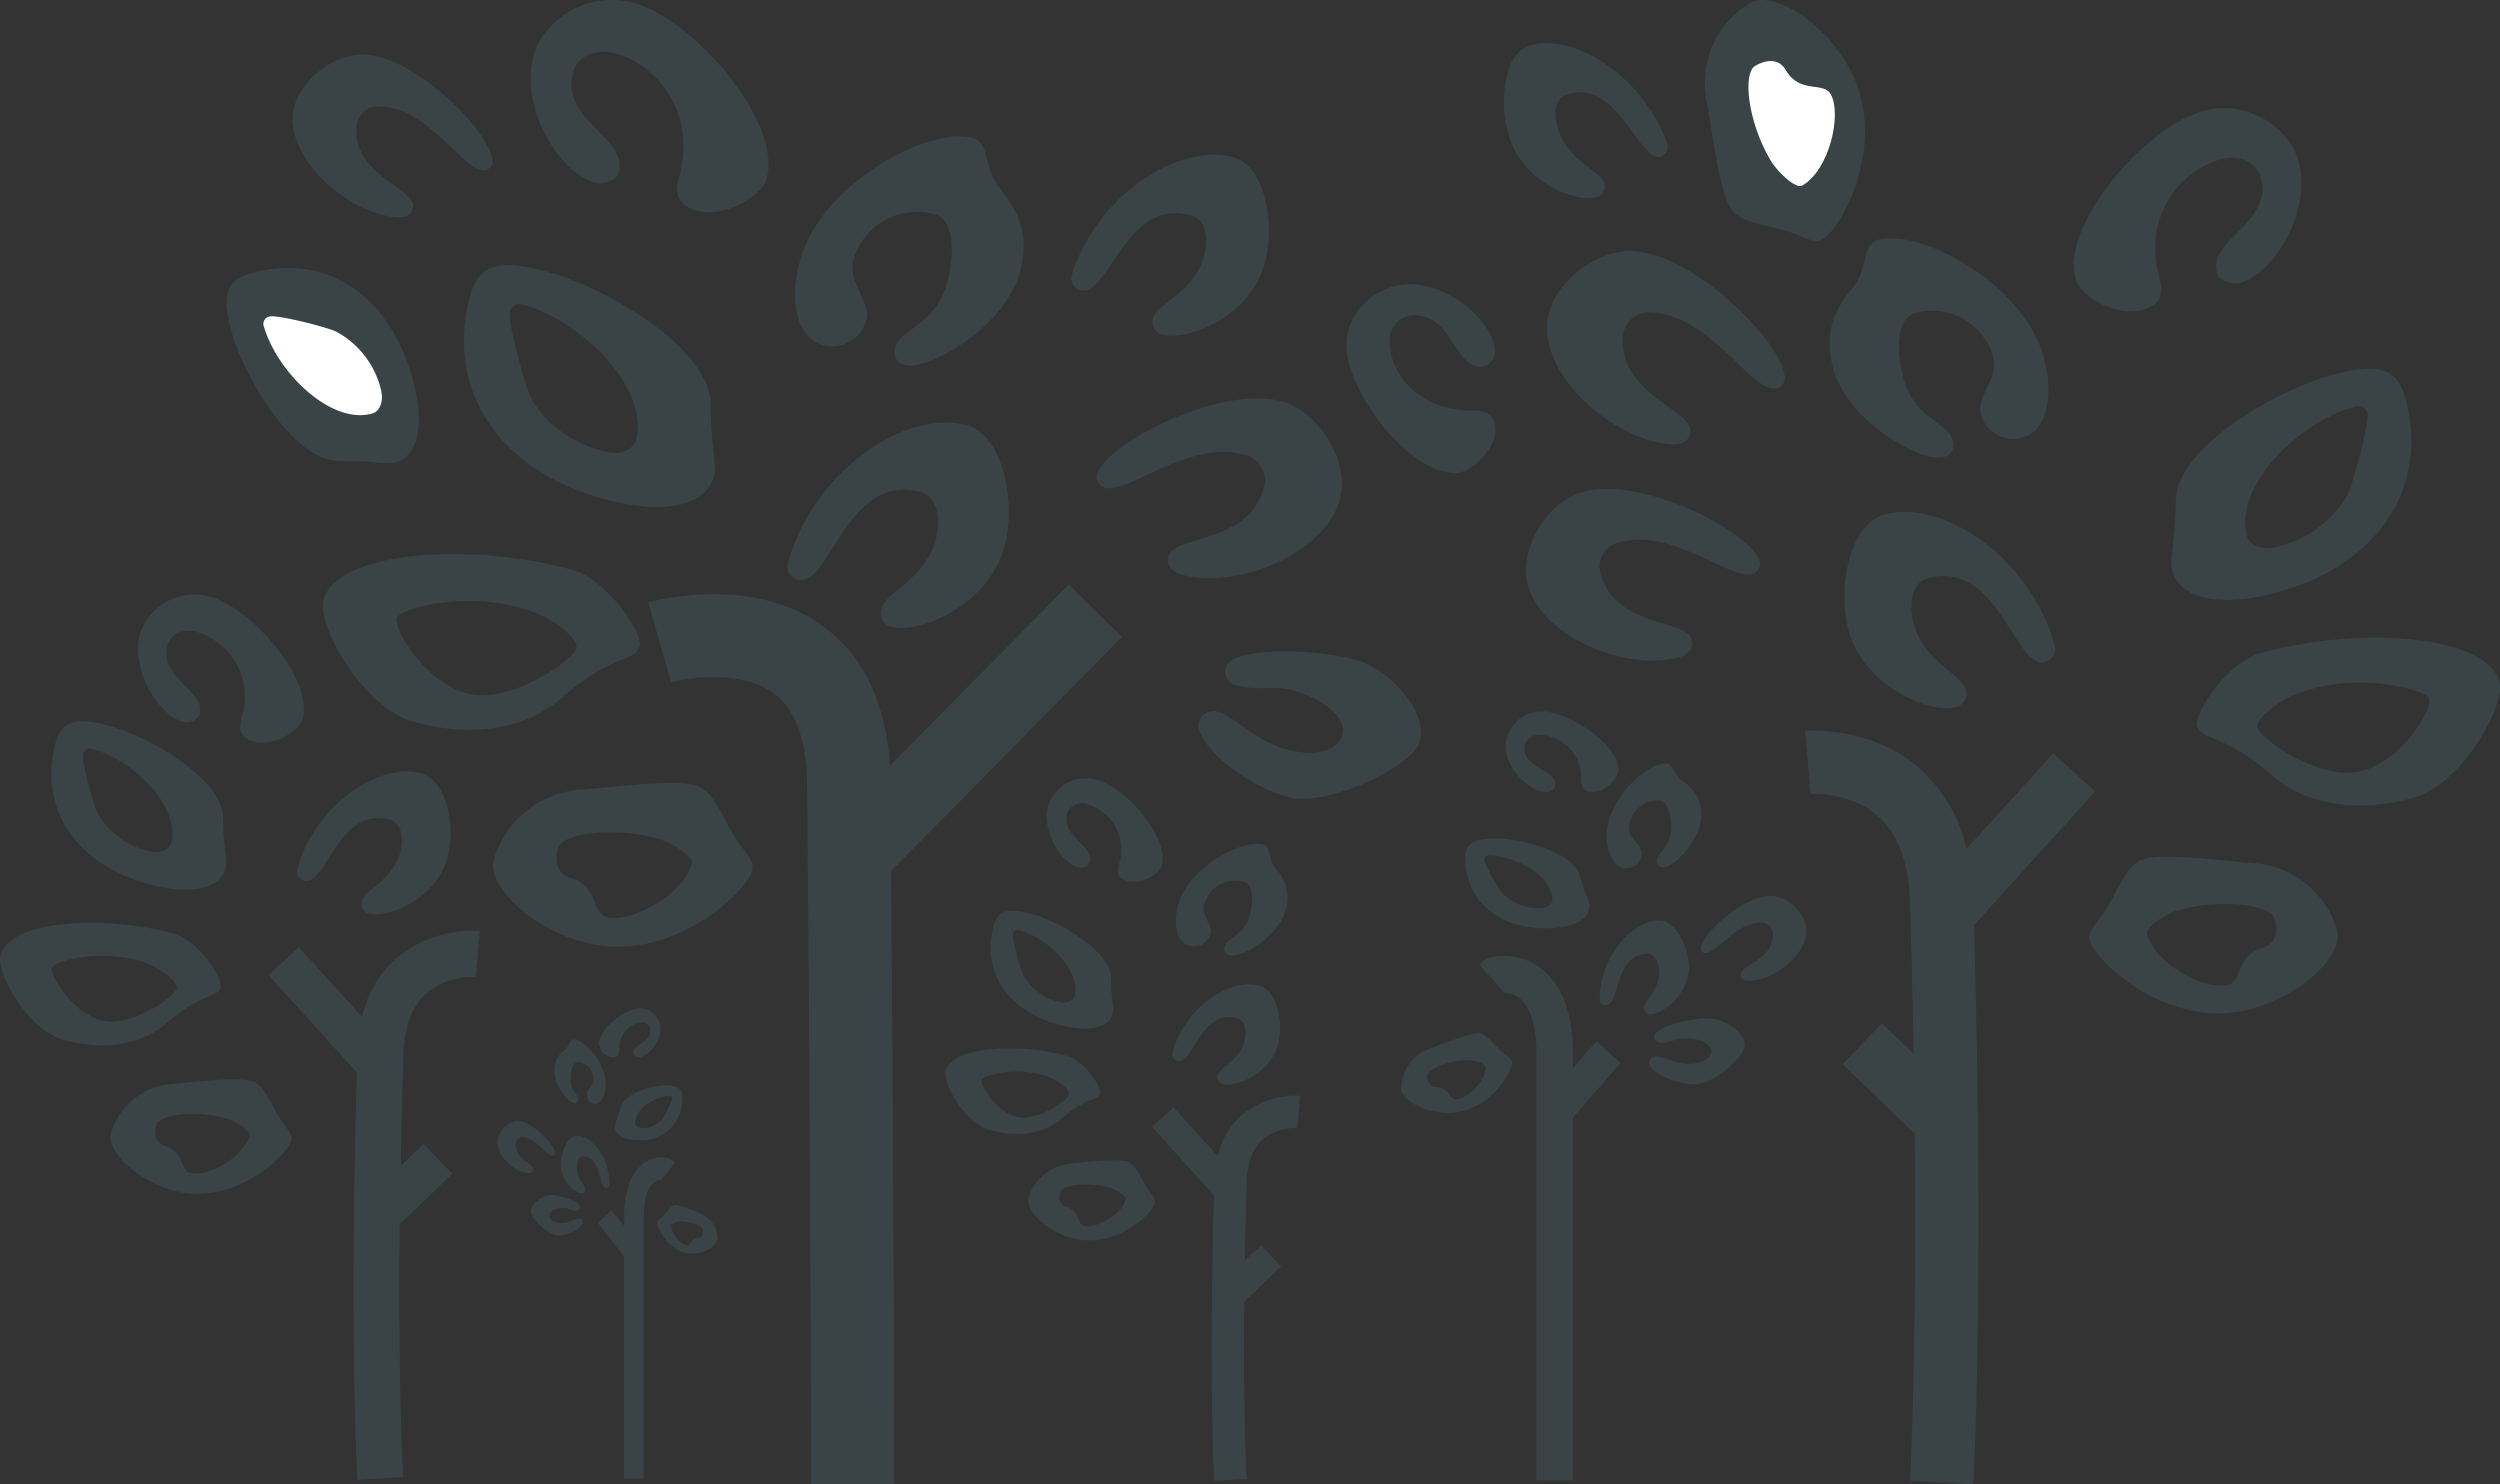 <svg xmlns="http://www.w3.org/2000/svg" viewBox="0 0 328.87 195.26"><rect x="0" y="0" width="328.87" height="195.26" fill="#333333" stroke="none"/><defs><style>.cls-1{fill:#445d6421;opacity:0.4;}.cls-2{fill:#fff;}</style></defs><title>Asset 9</title><g id="Layer_2" data-name="Layer 2"><g id="Layer_1-2" data-name="Layer 1"><path class="cls-1" d="M83.65,57.93c-.32,1.14-1.93,2.08-4.27,1.43-3.76-1-7.58-3.31-9.6-7.19C69.15,51,66.72,42.3,67.08,41a1.3,1.3,0,0,1,1.79-.89C76.59,42.24,85.52,51.14,83.65,57.93ZM61.87,38.86C58.52,51,65.4,61.75,79.22,65.57c8.79,2.43,13.72.67,14.7-2.89.4-1.44-.41-4.1-.45-9.51C93.5,46.06,80.26,38,72,35.76,65.55,34,63,34.83,61.87,38.86ZM42.55,78.94c-.9,3.24,5.17,14.13,11.81,16,8.26,2.29,15.07.7,19.37-3,6.9-6.08,9.82-4.76,10.45-7,.18-2-4.5-8.89-9-10C62.23,71.35,44.38,72.33,42.55,78.94Zm33.27,6.34c-.45,1.61-8.83,7.47-14.4,5.93-5.74-1.59-9.6-8.57-9.24-9.87s8.69-3.5,16.23-1.41C73.07,81.22,76.14,84.15,75.82,85.28ZM76,103.91a12.86,12.86,0,0,0-11.07,9.28c-.8,2.91,4.19,8.63,11.72,10.71,11.49,3.18,21.52-6.56,22.28-9.31.4-1.45-.9-2.33-2.24-4.44-2-3.33-2.92-6.2-5.25-6.85C88.33,102.46,80.08,103.65,76,103.91ZM91,113.64c-1.16,4.2-8.16,7.83-11.21,7-2-.55-1-4.1-4.77-5.15-1.61-.44-2.14-2-1.61-3.93s7.17-2.88,13.1-1.24C88.34,110.81,91.3,112.68,91,113.64ZM70.18,7.36C68.3,14.14,73.64,22.75,78.13,24c1.26.35,3-.22,3.28-1.35,1.25-4.53-7.78-6.85-6-13.15C76,7.23,78.55,6.38,80.89,7c5.74,1.59,10.73,8,8.45,16.25-.72,2.58.09,3.85,2.42,4.5,3.24.89,8.39-1.68,9.11-4.28,2-7.42-9.49-20.87-17.56-23.11C77.56-1.21,71.56,2.36,70.18,7.36ZM103.67,74a1.79,1.79,0,0,0,1.3,2.26c4.13,1.14,6.44-14.21,16.13-11.53,2.52.7,2.57,4,2,6.28-1.44,5.16-6.55,6.88-7.14,9a1.9,1.9,0,0,0,1.45,2.48c3.23.89,12.51-2.62,14.7-10.53,1.65-6-.2-14.66-4.86-16C119.12,53.7,107,62,103.67,74Zm1.57-39.7c-1.6,5.82-.12,10.22,2.93,11.07A4.64,4.64,0,0,0,114,41.89c.54-1.94-2.5-4.88-1.75-7.63A8.67,8.67,0,0,1,123,28.2c2.5.7,2.65,5.09,1.58,9-1.57,5.65-6.11,6-6.82,8.54A1.72,1.72,0,0,0,119,48c3,.85,13.13-4.88,15.15-12.16,1.34-4.84-.1-8-2.71-11.17-2-2.47-1.26-5.92-3.42-6.52C122.31,16.55,108.06,24.08,105.24,34.25Zm39.08,28.16a1.4,1.4,0,0,0,1.08,1.7c3,.84,11-6.34,18.21-4.36a3.5,3.5,0,0,1,2.65,4.4c-2.06,7.41-11.75,6.13-12.55,9-.27,1,.23,2,1.84,2.42,7,1.94,18.7-2.66,20.71-9.92,1.35-4.84-2.61-11.5-7.64-12.89C160.55,50.56,145.43,58.38,144.32,62.41Zm16.94,25.38a1.82,1.82,0,0,0,1.29,2.28c3.06.84,4.85,0,7.37.64,5,1.39,7.18,4.08,6.69,5.85-.58,2.1-3.36,3.07-7.49,1.93-3.77-1-6.92-4.35-8.71-4.84A2,2,0,0,0,157.72,95c-.67,2.42,5.3,8.07,11.76,9.86,4.85,1.34,16.32-3.84,17.31-7.38,1.07-3.88-4-9.44-8.45-10.69C173,85.3,162,85.05,161.26,87.79Z"/><path class="cls-1" d="M147.6,83.79l-7-6.89-23.53,23.85c-.52-8.23-3.43-14.39-8.69-18.3-9.45-7-22.54-3.36-23.1-3.2l3,10.51c2.16-.62,9.28-1.69,13.52,1.46,2.85,2.13,4.33,6.15,4.38,12,.5,56.63.51,91,.51,92.08h10.94c0-1,0-30.9-.41-80.72Z"/><path class="cls-1" d="M22.5,110.94c-.21.79-1.34,1.44-3,1a10.44,10.44,0,0,1-6.69-5c-.44-.85-2.13-6.88-1.88-7.79a.9.9,0,0,1,1.24-.62C17.59,100,23.81,106.21,22.5,110.94ZM7.34,97.65C5,106.1,9.79,113.6,19.42,116.26c6.13,1.69,9.56.47,10.25-2,.27-1-.29-2.86-.32-6.63,0-5-9.2-10.54-14.95-12.13C9.9,94.25,8.11,94.84,7.34,97.65Zm-7.28,28c-.62,2.25,3.61,9.84,8.23,11.12,5.75,1.59,10.5.48,13.5-2.08,4.8-4.24,6.84-3.31,7.27-4.89.13-1.42-3.13-6.19-6.29-7C13.77,120.34,1.34,121,.06,125.63Zm23.18,4.42c-.31,1.12-6.15,5.2-10,4.13s-6.69-6-6.44-6.88,6.06-2.44,11.31-1C21.33,127.22,23.46,129.26,23.24,130.05Zm-.93,12.56a9,9,0,0,0-7.72,6.5c-.56,2,2.92,6,8.16,7.47,8,2.22,15-4.6,15.53-6.51.28-1-.63-1.63-1.56-3.11-1.38-2.32-2-4.33-3.66-4.78C30.94,141.59,25.19,142.43,22.31,142.61Zm10.51,6.8c-.82,2.93-5.69,5.47-7.82,4.88-1.38-.38-.69-2.86-3.32-3.59-1.12-.31-1.49-1.39-1.12-2.74s5-2,9.13-.88C30.94,147.43,33,148.73,32.82,149.41ZM18.43,83.33C17.12,88.06,20.84,94.06,24,94.92A1.9,1.9,0,0,0,26.25,94c.87-3.15-5.42-4.77-4.2-9.16.43-1.57,2.21-2.17,3.84-1.72a8.93,8.93,0,0,1,5.88,11.32c-.49,1.8.07,2.68,1.69,3.13,2.26.63,5.85-1.17,6.35-3C41.24,89.41,33.2,80,27.57,78.48A7.53,7.53,0,0,0,18.43,83.33Zm20.69,30.93a1.26,1.26,0,0,0,.91,1.58c2.88.8,4.49-9.9,11.24-8,1.75.48,1.79,2.79,1.35,4.37-1,3.6-4.56,4.79-5,6.26a1.32,1.32,0,0,0,1,1.72c2.25.62,8.71-1.82,10.24-7.33,1.15-4.17-.14-10.22-3.39-11.11C49.89,100.16,41.42,105.94,39.12,114.26Z"/><path class="cls-1" d="M52.07,126.1a14.59,14.59,0,0,0-4.44,7.67l-8.31-9.16-4,3.66,11.62,12.8c-1,35.16.06,53.42.08,53.61l6-.37c0-.14-.66-11.41-.45-33.26l6.92-6.65-3.77-3.92-3,2.92q.11-6.78.35-14.66c.11-3.66,1.12-6.37,3-8.06a9.73,9.73,0,0,1,6.52-2.16l.53-6.05A15.84,15.84,0,0,0,52.07,126.1Z"/><path class="cls-1" d="M309.71,53.5a1.25,1.25,0,0,1,1.71.85c.34,1.24-2,9.52-2.58,10.69a14.45,14.45,0,0,1-9.18,6.87c-2.23.61-3.77-.28-4.07-1.37C293.79,64.05,302.33,55.54,309.71,53.5Zm-3-4.15c-7.89,2.18-20.55,9.84-20.51,16.64-.05,5.17-.82,7.71-.44,9.09.94,3.4,5.65,5.09,14.06,2.76C313,74.19,319.61,63.9,316.4,52.31,315.34,48.46,312.89,47.64,306.71,49.35Zm-9.09,36.5c-4.33,1-8.8,7.58-8.63,9.53.6,2.16,3.39.9,10,6.72,4.11,3.51,10.62,5,18.52,2.84,6.34-1.75,12.15-12.16,11.29-15.26C327,83.36,310,82.43,297.62,85.85Zm6.44,4.78c7.21-2,15.18.12,15.52,1.35s-3.35,7.92-8.83,9.43c-5.32,1.48-13.34-4.12-13.77-5.67C296.68,94.67,299.61,91.86,304.06,90.63ZM282.1,113c-2.23.62-3.13,3.37-5,6.55-1.28,2-2.53,2.86-2.14,4.25.72,2.62,10.31,11.93,21.29,8.89,7.2-2,12-7.46,11.21-10.23a12.3,12.3,0,0,0-10.59-8.88C292.91,113.3,285,112.17,282.1,113Zm4.62,6.7c5.67-1.56,12-.66,12.52,1.19s0,3.33-1.53,3.76c-3.61,1-2.67,4.39-4.57,4.91-2.91.81-9.6-2.66-10.71-6.67C282.18,121.94,285,120.15,286.72,119.67Zm3.11-105.09c-7.73,2.14-18.76,15-16.79,22.1.68,2.48,5.61,4.94,8.7,4.08,2.23-.61,3-1.83,2.32-4.3-2.18-7.87,2.58-14,8.07-15.53,2.24-.62,4.68.2,5.28,2.36,1.66,6-7,8.25-5.77,12.57.3,1.08,1.93,1.63,3.13,1.29,4.3-1.18,9.4-9.41,7.61-15.9C301.05,16.47,295.31,13.06,289.83,14.58Zm-42,53.11c-4.45,1.24-6.22,9.53-4.64,15.25,2.09,7.56,11,10.92,14,10.07a1.81,1.81,0,0,0,1.38-2.37c-.55-2-5.45-3.65-6.82-8.59-.59-2.16-.54-5.33,1.86-6,9.27-2.56,11.48,12.12,15.42,11a1.72,1.72,0,0,0,1.25-2.17C267.2,73.48,255.59,65.55,247.86,67.69Zm-.81-36.14c-2.07.58-1.33,3.87-3.27,6.24-2.49,3-3.87,6-2.59,10.67,1.93,7,11.58,12.43,14.49,11.63a1.65,1.65,0,0,0,1.24-2.18c-.68-2.46-5-2.77-6.51-8.17-1-3.7-.88-7.9,1.51-8.56A8.28,8.28,0,0,1,262.2,47c.72,2.63-2.19,5.43-1.67,7.29a4.42,4.42,0,0,0,5.53,3.28c2.91-.81,4.33-5,2.79-10.58C266.16,37.24,252.53,30,247.05,31.55ZM208.27,64.69C203.46,66,199.68,72.39,201,77c1.92,6.94,13.11,11.33,19.81,9.48,1.53-.43,2-1.39,1.75-2.32-.76-2.77-10-1.55-12-8.64a3.32,3.32,0,0,1,2.53-4.2c6.86-1.9,14.49,5,17.4,4.17a1.34,1.34,0,0,0,1-1.63C230.43,70,216,62.56,208.27,64.69Z"/><path class="cls-1" d="M252.6,101.15a20.13,20.13,0,0,1,6.09,10.53l11.4-12.57,5.53,5L259.68,121.7c1.36,48.25-.09,73.31-.11,73.56l-8.31-.5c0-.19.9-15.65.61-45.64L242.38,140l5.17-5.38,4.18,4q-.15-9.3-.48-20.12c-.15-5-1.54-8.74-4.12-11.07-3.69-3.31-8.9-3-8.95-3l-.72-8.3C237.82,96.15,246.17,95.46,252.6,101.15Z"/><path class="cls-1" d="M204.21,118.35c0,.52-.57,1.11-1.63,1.11a6.64,6.64,0,0,1-4.91-1.91,19.82,19.82,0,0,1-2.45-4.42.58.58,0,0,1,.65-.59C199.39,112.54,204.21,115.26,204.21,118.35Zm-11.45-5.51c0,5.51,4.18,9.27,10.47,9.27,4,0,5.89-1.32,5.89-2.94,0-.67-.66-1.7-1.31-4-.82-3-7.36-4.86-11.12-4.86C193.75,110.33,192.76,111,192.76,112.84ZM187.93,138a5.64,5.64,0,0,0-3.6,5.22c0,1.33,2.78,3.17,6.21,3.17,5.24,0,8.35-5.3,8.35-6.56,0-.65-.66-.88-1.48-1.61-1.23-1.18-2-2.28-3-2.28C193,136,189.65,137.42,187.93,138Zm7.52,2.35c0,1.91-2.53,4.27-3.92,4.27-.9,0-.9-1.62-2.62-1.62-.73,0-1.14-.59-1.14-1.47s2.7-2.06,5.39-2.06C194,139.48,195.45,139.92,195.45,140.36Zm2.61-42.23c0,3.09,3.27,6.1,5.31,6.1.58,0,1.23-.44,1.23-1,0-2.06-4.09-2-4.09-4.86a1.87,1.87,0,0,1,2-1.69,5.63,5.63,0,0,1,5.49,5.88c0,1.18.49,1.62,1.55,1.62,1.47,0,3.35-1.69,3.35-2.87,0-3.38-6.46-7.72-10.14-7.72A4.75,4.75,0,0,0,198.06,98.13Zm12.37,33.32a.79.79,0,0,0,.82.81c1.87,0,1.06-6.77,5.47-6.77,1.15,0,1.56,1.4,1.56,2.43,0,2.35-2,3.68-2,4.64a.83.83,0,0,0,.9.87c1.47,0,5-2.57,5-6.17,0-2.72-1.8-6.18-3.92-6.18C214.6,121.08,210.43,126,210.43,131.45Zm.93-21.55c0,2.65,1.15,4.34,2.53,4.34a2,2,0,0,0,2.05-2.13c0-.88-1.64-1.77-1.64-3a3.81,3.81,0,0,1,3.85-3.83c1.14,0,1.71,1.84,1.71,3.6,0,2.58-1.88,3.24-1.88,4.42a.76.76,0,0,0,.82.81c1.39,0,5-3.61,5-6.92a4.91,4.91,0,0,0-2.45-4.41c-1.15-.81-1.23-2.36-2.21-2.36C216.51,100.41,211.36,105.27,211.36,109.9Zm12.38,14.9a.62.62,0,0,0,.66.59c1.38,0,3.92-4,7.19-4a1.53,1.53,0,0,1,1.64,1.55c0,3.38-4.26,4-4.26,5.29,0,.44.33.81,1.06.81,3.2,0,7.61-3.31,7.61-6.62,0-2.21-2.45-4.56-4.75-4.56C229.22,117.89,223.74,123,223.74,124.8Zm-6.14,11.57a.79.79,0,0,0,.82.8c1.39,0,2.05-.58,3.19-.58,2.29,0,3.52.88,3.52,1.69s-1.06,1.69-2.95,1.69c-1.71,0-3.43-1-4.25-1a.9.9,0,0,0-1,.88c0,1.1,3.19,2.8,6.13,2.8,2.21,0,6.46-3.53,6.46-5.15,0-1.77-2.78-3.53-4.82-3.53C222.27,133.94,217.6,135.12,217.6,136.37Z"/><path class="cls-1" d="M213.18,139.84,210,137l-3.08,3.49v-1.91c0-8.77-4-11.51-6.36-12.36-1.75-.62-4.75-.82-5.95.66l3.26,3.74.37,0a3.48,3.48,0,0,1,1.63.68c1.48,1.16,2.25,3.69,2.25,7.32v56.11h4.8V147Z"/><path class="cls-1" d="M64.79,21.38a1.17,1.17,0,0,1-1.33,1c-2.65-.17-7-8-13.26-8.38a2.91,2.91,0,0,0-3.31,2.71c-.42,6.36,7.63,8,7.47,10.49-.06.83-.73,1.48-2.13,1.39-6.1-.4-14.13-7.18-13.72-13.4.27-4.15,5.26-8.28,9.63-8C55.17,7.69,65,17.93,64.79,21.38Z"/><path class="cls-1" d="M234.78,49.87a1.39,1.39,0,0,1-1.58,1.23c-3.15-.21-8.34-9.48-15.77-10a3.47,3.47,0,0,0-3.94,3.23c-.5,7.55,9.08,9.51,8.89,12.47-.07,1-.87,1.76-2.53,1.65C212.59,58,203,49.94,203.53,42.54c.32-4.94,6.25-9.84,11.45-9.5C223.34,33.59,235.05,45.77,234.78,49.87Z"/><path class="cls-1" d="M141,36.18a1.61,1.61,0,0,0,1.1,2c3.63,1.12,6.1-12.45,14.63-9.81,2.22.69,2.18,3.63,1.56,5.62-1.41,4.55-6,5.94-6.58,7.79a1.69,1.69,0,0,0,1.22,2.24c2.84.88,11.18-2,13.33-9,1.63-5.26.23-13-3.88-14.29C155.24,18.62,144.23,25.66,141,36.18Z"/><path class="cls-1" d="M30.57,44c1.92,6.46,8.43,16.76,14,16.62,4.25-.05,6.35.55,7.48.22,2.79-.83,4.1-4.74,2.05-11.62C50.91,38.39,42.34,33.14,32.85,36,29.7,36.9,29.06,38.93,30.57,44Z"/><path class="cls-2" d="M34.75,43.06a1,1,0,0,1,.67-1.42c1-.3,7.87,1.47,8.83,2A11.84,11.84,0,0,1,50.05,51c.55,1.82-.16,3.11-1,3.37C43.68,56,36.55,49.1,34.75,43.06Z"/><path class="cls-1" d="M239.85,31.44c2.35-1.37,8.93-13,3.21-22.85-3.76-6.46-10.25-9.7-12.75-8.25a12.3,12.3,0,0,0-5.9,12.49c.76,3.88,1.66,11.8,3.18,14.41,1.16,2,4,2.18,7.6,3.2,2.28.73,3.41,1.72,4.66,1"/><path class="cls-2" d="M232.9,21.07c-3-5.08-3.68-11.44-2-12.41s3.23-.84,4,.54c1.88,3.23,4.92,1.47,5.91,3.17,1.52,2.61-.14,10-3.74,12.05C236.24,24.9,233.79,22.61,232.9,21.07Z"/><path class="cls-1" d="M185.34,37.38c5.69-.05,11.29,5.38,11.32,8.8a2.07,2.07,0,0,1-1.75,2.07c-3.8,0-3.71-6.82-9-6.78a3.24,3.24,0,0,0-3.1,3.45c0,4.37,4,9.13,10.91,9.08,2.17,0,3,.8,3,2.57,0,2.47-3.08,5.64-5.26,5.65-6.23.05-14.31-10.7-14.35-16.85C177.1,41,181.14,37.41,185.34,37.38Z"/><path class="cls-1" d="M219.27,18.77a1.33,1.33,0,0,1-.75,1.79C215.65,21.62,212.77,10,206,12.49c-1.75.64-1.53,3.18-.9,4.88,1.44,3.88,5.24,5,5.83,6.54a1.41,1.41,0,0,1-.84,2c-2.24.83-9.18-1.43-11.37-7.38-1.67-4.5-1-11.21,2.21-12.41C206.58,4,216,9.79,219.27,18.77Z"/><path class="cls-1" d="M83.55,147.73c0,.32.31.68.89.68a3.37,3.37,0,0,0,2.66-1.17,12.78,12.78,0,0,0,1.33-2.7.33.33,0,0,0-.35-.37C86.17,144.17,83.55,145.84,83.55,147.73Zm6.21-3.37A5.37,5.37,0,0,1,84.08,150c-2.17,0-3.19-.81-3.19-1.8,0-.4.35-1,.71-2.43.44-1.85,4-3,6-3C89.23,142.82,89.76,143.23,89.76,144.36Zm2.63,15.41a3.47,3.47,0,0,1,2,3.2c0,.81-1.51,1.94-3.37,1.94-2.84,0-4.53-3.24-4.53-4,0-.41.36-.54.8-1,.67-.72,1.06-1.4,1.64-1.4A16.67,16.67,0,0,1,92.39,159.77Zm-4.09,1.44c0,1.17,1.38,2.62,2.14,2.62.48,0,.48-1,1.42-1,.39,0,.62-.36.62-.91s-1.47-1.26-2.93-1.26C89.1,160.67,88.3,161,88.3,161.21Zm-1.41-25.87c0,1.9-1.78,3.74-2.89,3.74a.67.67,0,0,1-.66-.58c0-1.26,2.22-1.22,2.22-3a1.05,1.05,0,0,0-1.11-1c-1.42,0-3,1.3-3,3.6,0,.72-.26,1-.84,1a2.18,2.18,0,0,1-1.82-1.76c0-2.07,3.51-4.72,5.51-4.72A2.75,2.75,0,0,1,86.89,135.34Zm-6.71,20.42a.46.46,0,0,1-.45.49c-1,0-.58-4.14-3-4.14-.62,0-.84.85-.84,1.48,0,1.44,1.06,2.26,1.06,2.84a.48.48,0,0,1-.49.54c-.8,0-2.7-1.58-2.7-3.78,0-1.67,1-3.79,2.13-3.79C77.91,149.4,80.18,152.42,80.18,155.76Zm-.51-13.2c0,1.62-.62,2.66-1.38,2.66a1.19,1.19,0,0,1-1.11-1.31c0-.54.89-1.08.89-1.85A2.21,2.21,0,0,0,76,139.72c-.63,0-.94,1.13-.94,2.21,0,1.57,1,2,1,2.7,0,.32-.17.5-.44.5-.75,0-2.7-2.21-2.7-4.24a3.11,3.11,0,0,1,1.32-2.7c.63-.5.67-1.45,1.2-1.45C76.87,136.74,79.67,139.72,79.67,142.56ZM73,151.68a.36.36,0,0,1-.36.37c-.75,0-2.12-2.44-3.9-2.44a.89.89,0,0,0-.89.95c0,2.07,2.31,2.43,2.31,3.24,0,.27-.18.5-.58.5-1.73,0-4.13-2-4.13-4.06A3,3,0,0,1,68,147.45C70,147.45,73,150.56,73,151.68Zm3.33,7.09a.46.46,0,0,1-.44.49c-.76,0-1.11-.36-1.73-.36-1.25,0-1.91.54-1.91,1s.57,1,1.59,1,1.87-.63,2.31-.63a.51.51,0,0,1,.53.54c0,.67-1.72,1.71-3.32,1.71-1.2,0-3.51-2.17-3.51-3.16s1.51-2.16,2.62-2.16C73.75,157.28,76.28,158,76.28,158.77Z"/><path class="cls-1" d="M78.68,160.89l1.76-1.74,1.67,2.13v-1.17c0-5.37,2.16-7.05,3.45-7.57,1-.38,2.58-.5,3.23.41L87,155.24l-.2,0a1.71,1.71,0,0,0-.89.42c-.8.71-1.22,2.25-1.22,4.48v34.37h-2.6v-29.2Z"/><path class="cls-1" d="M141.36,131.08c-.16.56-1,1-2.08.7a7.36,7.36,0,0,1-4.69-3.51c-.31-.59-1.5-4.82-1.32-5.46a.63.63,0,0,1,.87-.43C137.91,123.42,142.27,127.77,141.36,131.08Zm-10.64-9.31c-1.63,5.92,1.73,11.17,8.47,13,4.3,1.19,6.7.33,7.18-1.41.2-.7-.2-2-.22-4.64,0-3.47-6.45-7.39-10.48-8.5C132.52,119.38,131.27,119.8,130.72,121.77Zm-6.32,19.09c-.44,1.58,2.52,6.9,5.77,7.79,4,1.12,7.35.34,9.45-1.45,3.37-3,4.8-2.33,5.1-3.43.09-1-2.19-4.34-4.4-4.87C134,137.15,125.29,137.63,124.4,140.86ZM140.64,144c-.21.79-4.31,3.65-7,2.9s-4.69-4.18-4.51-4.82,4.24-1.71,7.93-.69C139.3,142,140.8,143.4,140.64,144Zm.07,9.1a6.29,6.29,0,0,0-5.41,4.53c-.39,1.42,2,4.21,5.73,5.23,5.6,1.55,10.5-3.2,10.87-4.54.2-.71-.44-1.14-1.09-2.17-1-1.63-1.43-3-2.57-3.35C146.75,152.34,142.72,152.92,140.71,153.05Zm7.36,4.75c-.56,2-4,3.82-5.47,3.41-1-.27-.48-2-2.33-2.51-.78-.22-1.05-1-.78-1.92s3.5-1.4,6.39-.6C146.76,156.42,148.2,157.33,148.07,157.8Zm-10.18-51.89c-.92,3.31,1.69,7.51,3.88,8.12a1.34,1.34,0,0,0,1.6-.66c.61-2.21-3.8-3.34-3-6.42a2.08,2.08,0,0,1,2.7-1.2,6.26,6.26,0,0,1,4.12,7.93c-.35,1.26,0,1.88,1.19,2.19,1.58.44,4.09-.81,4.44-2.08,1-3.63-4.63-10.2-8.57-11.29A5.29,5.29,0,0,0,137.89,105.91Zm16.35,32.51a.88.88,0,0,0,.64,1.11c2,.55,3.14-6.94,7.87-5.63,1.23.34,1.26,2,.95,3.06-.7,2.52-3.2,3.36-3.48,4.39a.93.93,0,0,0,.7,1.21c1.58.43,6.11-1.28,7.18-5.14.81-2.93-.1-7.16-2.37-7.79C161.78,128.54,155.85,132.59,154.24,138.42ZM155,119c-.79,2.84-.06,5,1.43,5.4a2.26,2.26,0,0,0,2.82-1.67c.26-1-1.22-2.38-.85-3.72a4.22,4.22,0,0,1,5.25-3c1.22.34,1.29,2.48.77,4.37-.77,2.76-3,2.91-3.33,4.17a.84.84,0,0,0,.64,1.11c1.48.42,6.41-2.38,7.4-5.93a5.46,5.46,0,0,0-1.33-5.46c-1-1.2-.61-2.89-1.66-3.18C163.34,110.4,156.38,114.08,155,119Z"/><path class="cls-1" d="M163.31,146.72a10.27,10.27,0,0,0-3.11,5.37l-5.83-6.42-2.82,2.57,8.15,9c-.7,24.64,0,37.44.05,37.57l4.25-.25c0-.1-.47-8-.32-23.32l4.85-4.66-2.64-2.75-2.14,2q.09-4.75.25-10.27c.08-2.57.78-4.47,2.1-5.65a6.83,6.83,0,0,1,4.57-1.52l.37-4.24A11.14,11.14,0,0,0,163.31,146.72Z"/></g></g></svg>